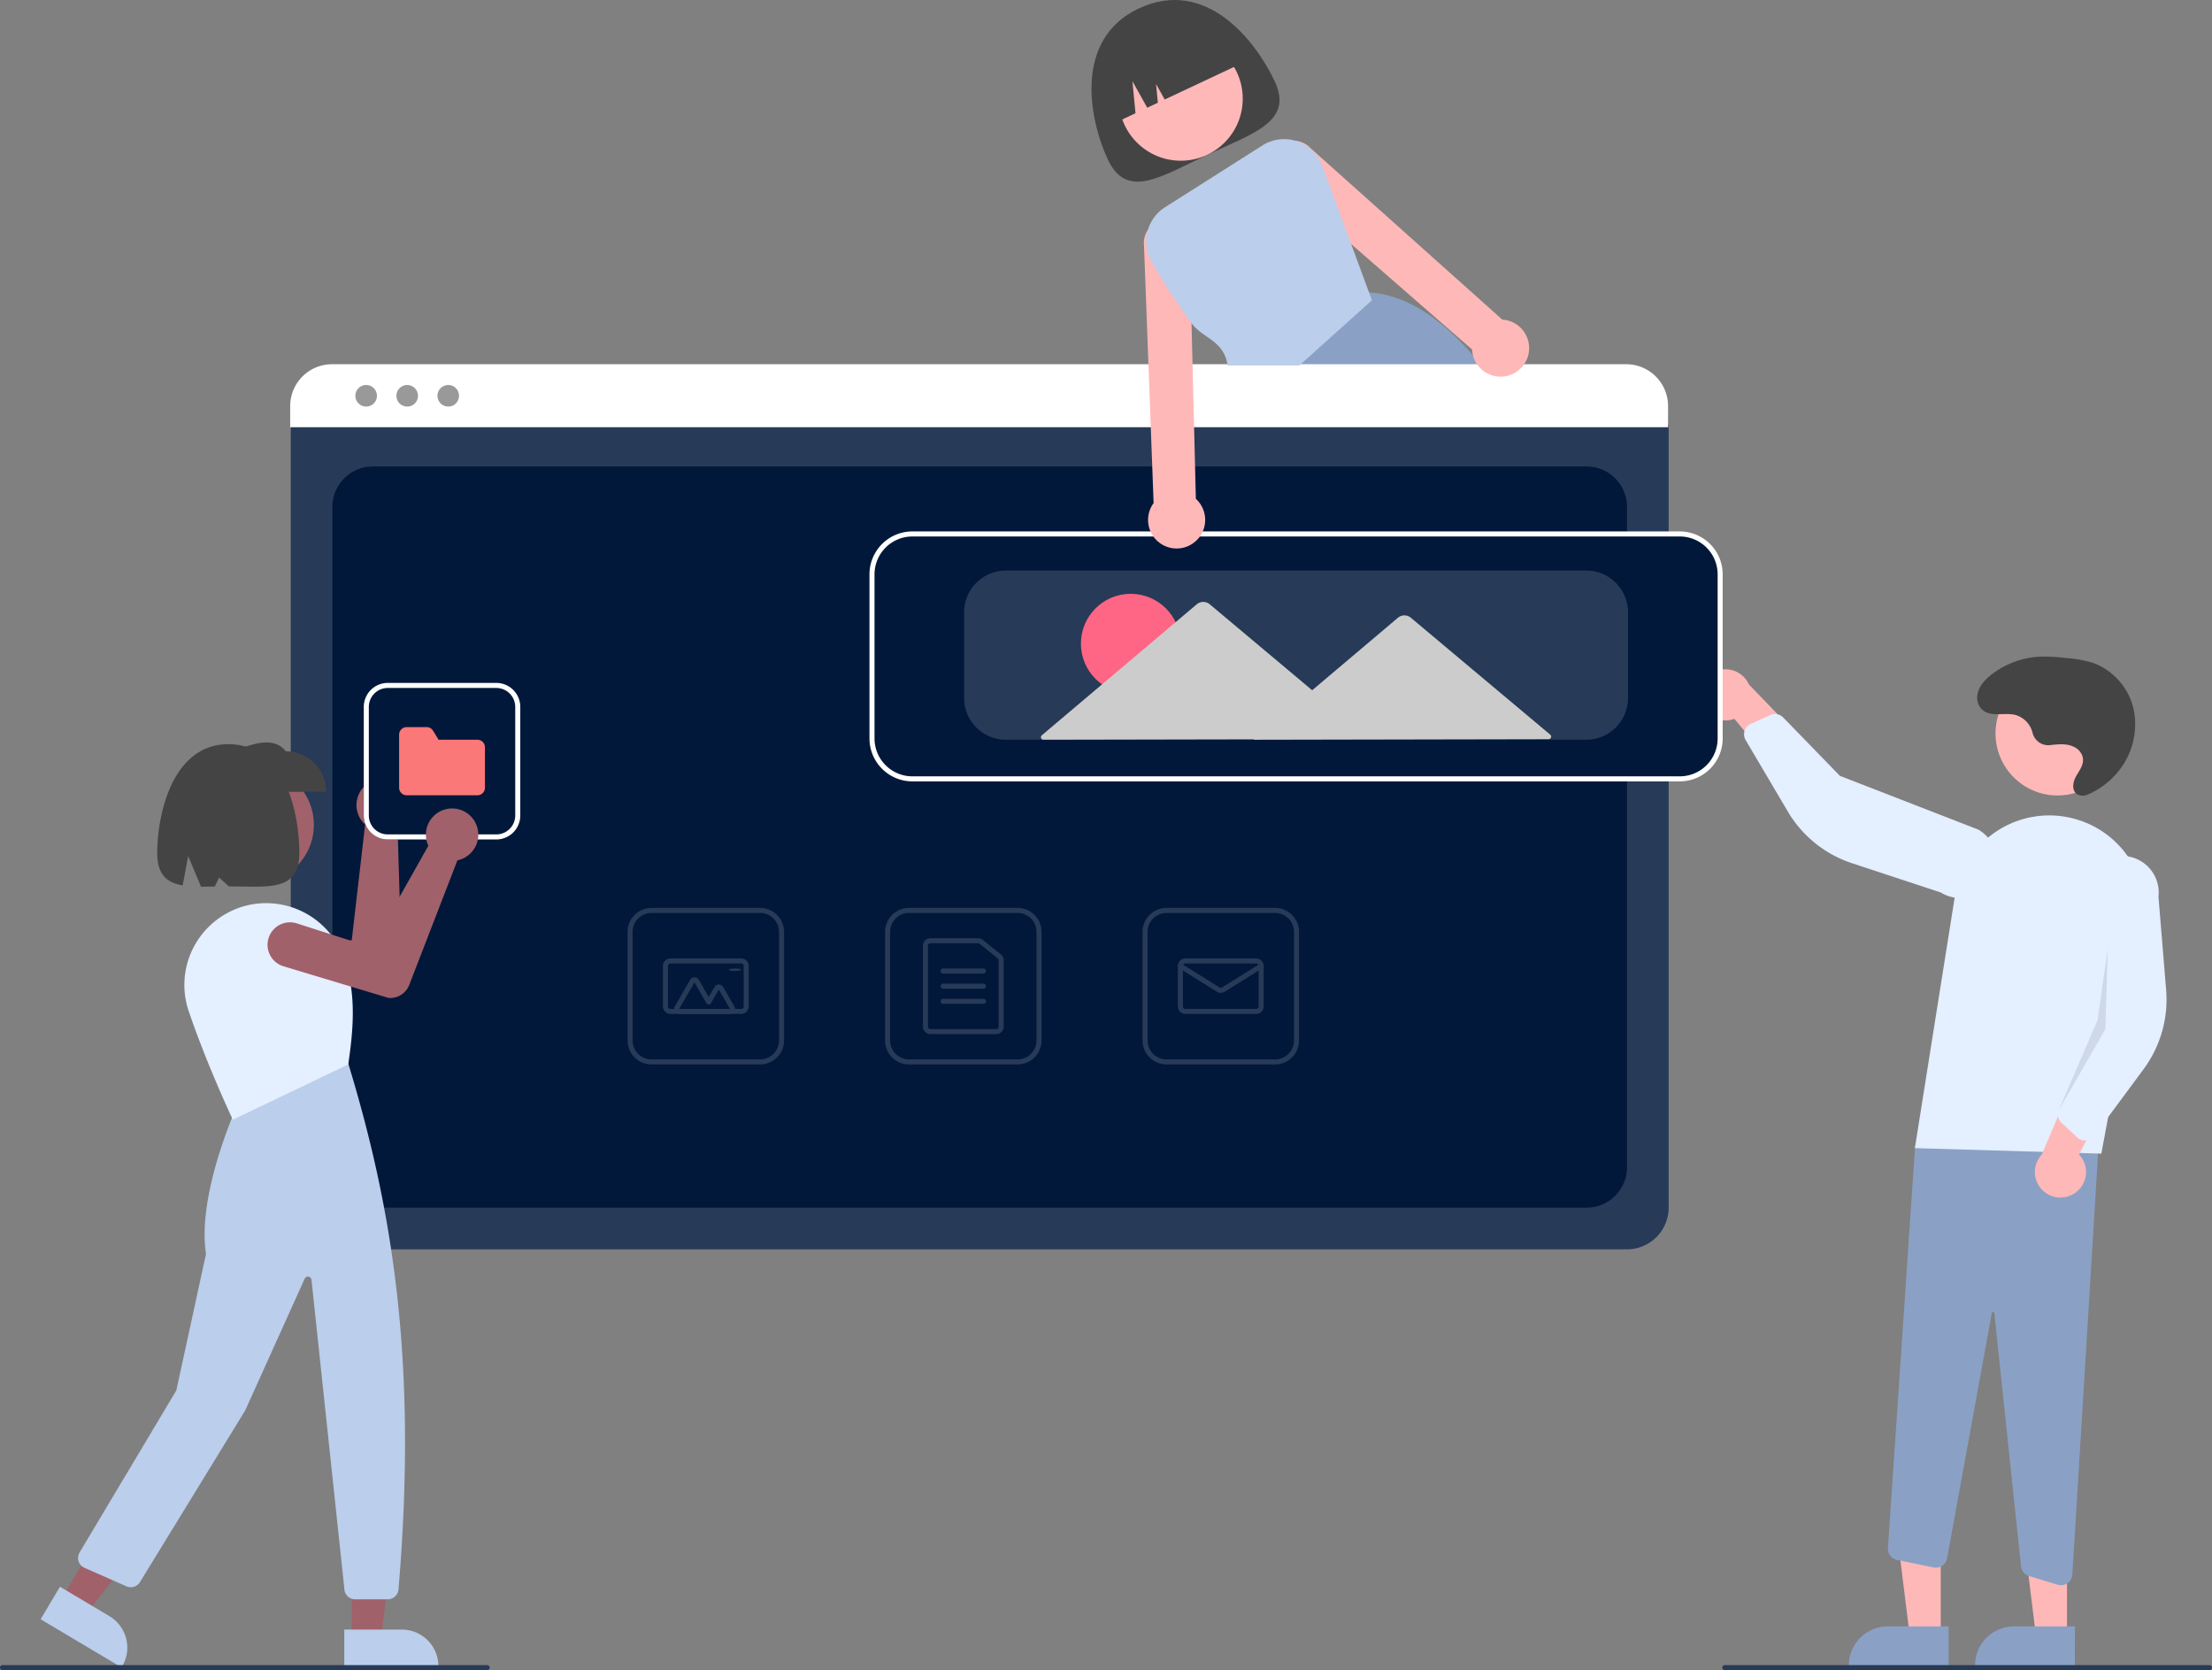 <svg xmlns="http://www.w3.org/2000/svg" width="876.276" height="661.473" viewBox="0 0 876.276 661.473">
  <rect x="0" y="0" width="876.276" height="661.473" fill="#808080" stroke="none"/>
  <g id="Slider" transform="translate(0 0)">
    <path id="Path_2887" data-name="Path 2887" d="M685.834,138.654c7.516,16-8.411,20.526-26.655,29.1s-31.9,17.943-39.414,1.947-13.615-47.743,12.2-59.871C658.66,97.284,678.318,122.659,685.834,138.654Z" transform="translate(-180.864 -106.46)" fill="#444"/>
    <circle id="Ellipse_156" data-name="Ellipse 156" cx="24.561" cy="24.561" r="24.561" transform="translate(443.185 14.528)" fill="#ffb8b8"/>
    <path id="Path_2888" data-name="Path 2888" d="M770.29,254.473c-.85-1.11-1.7-2.2-2.56-3.26q-1.665-2.07-3.35-4.01c-12.73-14.69-26.27-23.94-41.18-24.93h-.02l-.22-.02-29.71,28.96-10.1,9.84.22.54,5.45,13.57h95.49a234.818,234.818,0,0,0-14.02-20.69Z" transform="translate(-180.864 -106.46)" fill="#8aa1c5"/>
    <path id="Path_2889" data-name="Path 2889" d="M621.9,155.438h0l8.792-4.131-1.225-12.683,5.879,10.5,4.2-1.975-.714-7.4,3.43,6.123L673.49,131.2h0A26,26,0,0,0,638.9,118.722l-4.525,2.127A26,26,0,0,0,621.9,155.438Z" transform="translate(-180.864 -106.46)" fill="#444"/>
    <path id="Path_2890" data-name="Path 2890" d="M825.39,601.261H312.552a16.519,16.519,0,0,1-16.5-16.5V276.607a12.1,12.1,0,0,1,12.088-12.088H829.593a12.311,12.311,0,0,1,12.3,12.3V584.761a16.519,16.519,0,0,1-16.5,16.5Z" transform="translate(-180.864 -106.46)" fill="#273a57"/>
    <path id="Path_2891" data-name="Path 2891" d="M328.552,584.761H809.391a16,16,0,0,0,16-16V307.213a16,16,0,0,0-16-16H328.552a16,16,0,0,0-16,16V568.761A16,16,0,0,0,328.552,584.761Z" transform="translate(-180.864 -106.46)" fill="#01183a"/>
    <path id="Path_2892" data-name="Path 2892" d="M841.66,275.663H295.82v-8.4a16.574,16.574,0,0,1,16.56-16.55H825.1a16.574,16.574,0,0,1,16.56,16.55Z" transform="translate(-180.864 -106.46)" fill="#fff"/>
    <circle id="Ellipse_157" data-name="Ellipse 157" cx="4.283" cy="4.283" r="4.283" transform="translate(140.768 152.469)" fill="#999"/>
    <circle id="Ellipse_158" data-name="Ellipse 158" cx="4.283" cy="4.283" r="4.283" transform="translate(157.027 152.469)" fill="#999"/>
    <circle id="Ellipse_159" data-name="Ellipse 159" cx="4.283" cy="4.283" r="4.283" transform="translate(173.286 152.469)" fill="#999"/>
    <path id="Path_2893" data-name="Path 2893" d="M583.974,528.04h-43a9.511,9.511,0,0,1-9.5-9.5v-43a9.511,9.511,0,0,1,9.5-9.5h43a9.511,9.511,0,0,1,9.5,9.5v43A9.511,9.511,0,0,1,583.974,528.04Zm-43-60a7.508,7.508,0,0,0-7.5,7.5v43a7.508,7.508,0,0,0,7.5,7.5h43a7.508,7.508,0,0,0,7.5-7.5v-43a7.508,7.508,0,0,0-7.5-7.5Z" transform="translate(-180.864 -106.46)" fill="#273a57"/>
    <path id="Path_2894" data-name="Path 2894" d="M575.474,516.04h-26a3,3,0,0,1-3-3v-32a3,3,0,0,1,3-3h18.839a3.008,3.008,0,0,1,1.879.662l7.16,5.754a2.984,2.984,0,0,1,1.121,2.338V513.04A3,3,0,0,1,575.474,516.04Zm-26-36a1,1,0,0,0-1,1v32a1,1,0,0,0,1,1h26a1,1,0,0,0,1-1V486.794a.994.994,0,0,0-.373-.779l-7.161-5.754a1,1,0,0,0-.626-.22Z" transform="translate(-180.864 -106.46)" fill="#273a57"/>
    <path id="Path_2895" data-name="Path 2895" d="M570.474,492.04h-16a1,1,0,0,1,0-2h16a1,1,0,0,1,0,2Z" transform="translate(-180.864 -106.46)" fill="#273a57"/>
    <path id="Path_2896" data-name="Path 2896" d="M570.474,498.04h-16a1,1,0,0,1,0-2h16a1,1,0,0,1,0,2Z" transform="translate(-180.864 -106.46)" fill="#273a57"/>
    <path id="Path_2897" data-name="Path 2897" d="M570.474,504.04h-16a1,1,0,0,1,0-2h16a1,1,0,0,1,0,2Z" transform="translate(-180.864 -106.46)" fill="#273a57"/>
    <path id="Path_2898" data-name="Path 2898" d="M685.974,528.04h-43a9.511,9.511,0,0,1-9.5-9.5v-43a9.511,9.511,0,0,1,9.5-9.5h43a9.511,9.511,0,0,1,9.5,9.5v43A9.511,9.511,0,0,1,685.974,528.04Zm-43-60a7.508,7.508,0,0,0-7.5,7.5v43a7.508,7.508,0,0,0,7.5,7.5h43a7.508,7.508,0,0,0,7.5-7.5v-43a7.508,7.508,0,0,0-7.5-7.5Z" transform="translate(-180.864 -106.46)" fill="#273a57"/>
    <path id="Path_2899" data-name="Path 2899" d="M678.474,508.04h-28a3,3,0,0,1-3-3v-16a3,3,0,0,1,3-3h28a3,3,0,0,1,3,3v16A3,3,0,0,1,678.474,508.04Zm-28-20a1,1,0,0,0-1,1v16a1,1,0,0,0,1,1h28a1,1,0,0,0,1-1v-16a1,1,0,0,0-1-1Z" transform="translate(-180.864 -106.46)" fill="#273a57"/>
    <path id="Path_2900" data-name="Path 2900" d="M664.474,499.678a3,3,0,0,1-1.59-.453l-14.94-9.337a1,1,0,1,1,1.061-1.7l14.94,9.337a1.006,1.006,0,0,0,1.06,0l14.94-9.337a1,1,0,0,1,1.061,1.7l-14.94,9.337a3,3,0,0,1-1.591.453Z" transform="translate(-180.864 -106.46)" fill="#273a57"/>
    <path id="Path_2901" data-name="Path 2901" d="M481.974,528.04h-43a9.511,9.511,0,0,1-9.5-9.5v-43a9.511,9.511,0,0,1,9.5-9.5h43a9.511,9.511,0,0,1,9.5,9.5v43A9.511,9.511,0,0,1,481.974,528.04Zm-43-60a7.508,7.508,0,0,0-7.5,7.5v43a7.508,7.508,0,0,0,7.5,7.5h43a7.508,7.508,0,0,0,7.5-7.5v-43a7.508,7.508,0,0,0-7.5-7.5Z" transform="translate(-180.864 -106.46)" fill="#273a57"/>
    <path id="Path_2902" data-name="Path 2902" d="M474.474,508.04h-28a3,3,0,0,1-3-3v-16a3,3,0,0,1,3-3h28a3,3,0,0,1,3,3v16A3,3,0,0,1,474.474,508.04Zm-28-20a1,1,0,0,0-1,1v16a1,1,0,0,0,1,1h28a1,1,0,0,0,1-1v-16a1,1,0,0,0-1-1Z" transform="translate(-180.864 -106.46)" fill="#273a57"/>
    <path id="Path_2903" data-name="Path 2903" d="M470.036,508.04H449.912a2,2,0,0,1-1.732-3l6.061-10.5a2,2,0,0,1,3.464,0l3.915,6.781,2.268-3.929a2,2,0,0,1,3.464,0l4.415,7.647a2,2,0,0,1-1.732,3Zm0-2h0l-4.415-7.647-3.134,5.429a1,1,0,0,1-.866.5h0a1,1,0,0,1-.866-.5l-4.781-8.281-6.062,10.5Z" transform="translate(-180.864 -106.46)" fill="#273a57"/>
    <ellipse id="Ellipse_160" data-name="Ellipse 160" cx="2.5" cy="0.5" rx="2.5" ry="0.5" transform="translate(288.61 383.579)" fill="#273a57"/>
    <path id="Path_2904" data-name="Path 2904" d="M768.825,648.15h-12.26l-5.832-47.288h18.094Z" fill="#ffb8b8"/>
    <path id="Path_2905" data-name="Path 2905" d="M952.816,766.494H913.285v-.5a15.386,15.386,0,0,1,15.387-15.386h24.145Z" transform="translate(-180.864 -106.46)" fill="#8aa1c5"/>
    <path id="Path_2906" data-name="Path 2906" d="M818.825,648.15h-12.26l-5.832-47.288h18.094Z" fill="#ffb8b8"/>
    <path id="Path_2907" data-name="Path 2907" d="M1002.82,766.494H963.289v-.5a15.386,15.386,0,0,1,15.387-15.386h24.145Z" transform="translate(-180.864 -106.46)" fill="#8aa1c5"/>
    <path id="Path_2908" data-name="Path 2908" d="M996.014,734.111l-11.354-3.454a4.493,4.493,0,0,1-3.166-3.833L970.908,626.5a.48.48,0,0,0-.479-.447.469.469,0,0,0-.511.409l-17.731,97.2a4.5,4.5,0,0,1-5.335,3.6l-14.511-2.989a4.516,4.516,0,0,1-3.582-4.712l10.785-159.313,73.138-7.892-10.868,177.727a4.5,4.5,0,0,1-5.8,4.032Z" transform="translate(-180.864 -106.46)" fill="#8aa1c5"/>
    <circle id="Ellipse_161" data-name="Ellipse 161" cx="24.561" cy="24.561" r="24.561" transform="translate(790.519 265.926)" fill="#ffb8b8"/>
    <path id="Path_2909" data-name="Path 2909" d="M939.433,561.18l15.858-99.851a37.858,37.858,0,0,1,48.005-30.4h0a37.743,37.743,0,0,1,26.6,43.262l-16.591,89.172Z" transform="translate(-180.864 -106.46)" fill="#e4efff"/>
    <path id="Path_2910" data-name="Path 2910" d="M1002.72,579.046a10.056,10.056,0,0,0,1.747-15.32l16.4-31.751-18.465,1.97-12.739,29.849a10.11,10.11,0,0,0,13.061,15.251Z" transform="translate(-180.864 -106.46)" fill="#ffb8b8"/>
    <path id="Path_2911" data-name="Path 2911" d="M1006.24,558.126a4.506,4.506,0,0,1-2.427-1.151l-6.273-5.8a4.514,4.514,0,0,1-1.092-5.054l12.537-29.718-1.779-58.72a14.5,14.5,0,0,1,28.727,3.919l3.041,36.912a46.373,46.373,0,0,1-8.938,31.4l-19.552,26.432a4.5,4.5,0,0,1-3.2,1.8A4.45,4.45,0,0,1,1006.24,558.126Z" transform="translate(-180.864 -106.46)" fill="#e4efff"/>
    <path id="Path_2912" data-name="Path 2912" d="M854.505,383.566a10.056,10.056,0,0,0,13.426,7.582l22.846,27.478,5.385-17.772-22.52-23.369a10.11,10.11,0,0,0-19.137,6.081Z" transform="translate(-180.864 -106.46)" fill="#ffb8b8"/>
    <path id="Path_2913" data-name="Path 2913" d="M872.4,394.956a4.506,4.506,0,0,1,2.006-1.786l7.784-3.517a4.515,4.515,0,0,1,5.08.965l22.478,23.132,54.766,21.257a14.5,14.5,0,1,1-14.809,24.926l-35.177-11.592A46.373,46.373,0,0,1,889.1,427.87l-16.717-28.311a4.505,4.505,0,0,1-.415-3.646,4.452,4.452,0,0,1,.432-.958Z" transform="translate(-180.864 -106.46)" fill="#e4efff"/>
    <path id="Path_2914" data-name="Path 2914" d="M835,375.652l-1,32L815.58,439.663l15.382-35.673Z" opacity="0.1"/>
    <path id="Path_2915" data-name="Path 2915" d="M993.13,401.563a6.423,6.423,0,0,1-7.03-4.7,9.764,9.764,0,0,0-6.951-7.274c-4.505-1.03-10.012,1.091-13.313-2.322a6.637,6.637,0,0,1-1.575-5.842c.608-3.317,2.981-5.823,5.563-7.828a34.063,34.063,0,0,1,18.866-7.051,67.68,67.68,0,0,1,10.621.528,47.008,47.008,0,0,1,10.864,1.985,25.576,25.576,0,0,1,16,18.68,29.528,29.528,0,0,1-6.057,24.13,31.7,31.7,0,0,1-12.16,9.259,4.744,4.744,0,0,1-3.606.183c-2.957-1.176-2.474-4.839-1.126-7.283,1.443-2.615,3.663-5.146,2.5-8.329a6.3,6.3,0,0,0-3.127-3.366c-2.94-1.5-6.228-1.145-9.389-.78Z" transform="translate(-180.864 -106.46)" fill="#444"/>
    <path id="Path_2916" data-name="Path 2916" d="M846.3,415.433h-304a16.519,16.519,0,0,1-16.5-16.5v-65a16.519,16.519,0,0,1,16.5-16.5h304a16.519,16.519,0,0,1,16.5,16.5v65A16.519,16.519,0,0,1,846.3,415.433Z" transform="translate(-180.864 -106.46)" fill="#01183a"/>
    <path id="Path_2917" data-name="Path 2917" d="M846.3,415.933h-304a17.019,17.019,0,0,1-17-17v-65a17.019,17.019,0,0,1,17-17h304a17.019,17.019,0,0,1,17,17v65A17.019,17.019,0,0,1,846.3,415.933Zm-304-97a15.017,15.017,0,0,0-15,15v65a15.017,15.017,0,0,0,15,15h304a15.017,15.017,0,0,0,15-15v-65a15.017,15.017,0,0,0-15-15Z" transform="translate(-180.864 -106.46)" fill="#fff"/>
    <path id="Path_2918" data-name="Path 2918" d="M809.3,399.433h-230a16.519,16.519,0,0,1-16.5-16.5v-34a16.519,16.519,0,0,1,16.5-16.5h230a16.519,16.519,0,0,1,16.5,16.5v34a16.519,16.519,0,0,1-16.5,16.5Z" transform="translate(-180.864 -106.46)" fill="#273a57"/>
    <circle id="Ellipse_162" data-name="Ellipse 162" cx="19.732" cy="19.732" r="19.732" transform="translate(428.196 235.183)" fill="#ff6584"/>
    <path id="Path_2919" data-name="Path 2919" d="M795,397.442l-27.852-23.36L739.78,351.126a4,4,0,0,0-5.153.01L707.344,374.2l-6.664,5.633L690.632,371.4l-30.537-25.611a4,4,0,0,0-5.152.01L624.5,371.531l-30.917,26.133a1,1,0,0,0,.648,1.764l63.387-.122,20.064-.039-.2.166,59.808-.115,57.067-.11a1,1,0,0,0,.641-1.766Z" transform="translate(-180.864 -106.46)" fill="#ccc"/>
    <path id="Path_2920" data-name="Path 2920" d="M1056.14,767.933h-192a1,1,0,0,1,0-2h192a1,1,0,0,1,0,2Z" transform="translate(-180.864 -106.46)" fill="#273a57"/>
    <path id="Path_2921" data-name="Path 2921" d="M784.92,238.373a11.221,11.221,0,0,0-7.25-5.1,10.3,10.3,0,0,0-1.66-.21l-76.19-68.12a9.015,9.015,0,0,0-5.63-2.69,7.67,7.67,0,0,0-1.27-.04,9.055,9.055,0,0,0-5.96,15.48l29.17,25.43,47.9,41.75a11.913,11.913,0,0,0,.35,2.33,11.266,11.266,0,0,0,9.67,8.37,11.092,11.092,0,0,0,6.05-1,11.406,11.406,0,0,0,3.88-2.97c.11-.13.21-.25.31-.39a11.293,11.293,0,0,0,.63-12.84Z" transform="translate(-180.864 -106.46)" fill="#ffb8b8"/>
    <path id="Path_2922" data-name="Path 2922" d="M654.6,304.023l-.71-28.86-.6-23.95-.41-16.76-.81-32.67a9.046,9.046,0,0,0-15.71-5.25,6.923,6.923,0,0,0-.75.96,8.936,8.936,0,0,0-1.56,6.05l1.78,47.67.89,23.95,1.14,30.55a12.046,12.046,0,0,0-.89,1.41,11.308,11.308,0,1,0,17.63-3.1Z" transform="translate(-180.864 -106.46)" fill="#ffb8b8"/>
    <path id="Path_2923" data-name="Path 2923" d="M723.2,222.273l-7.07-19.15-11.44-31.02a16.006,16.006,0,0,0-9.95-9.68c-.18-.06-.37-.12-.55-.17a15.984,15.984,0,0,0-13.24,1.82l-38.53,24.44a16.093,16.093,0,0,0-5.27,21.75,276.308,276.308,0,0,0,15.73,24.19c4.49,6.11,12.85,6.76,14.3,16.76h28.41l28.76-25.82Z" transform="translate(-180.864 -106.46)" fill="#bbceeb"/>
    <circle id="Ellipse_163" data-name="Ellipse 163" cx="23.172" cy="23.172" r="23.172" transform="translate(77.993 303.51)" fill="#a0616a"/>
    <path id="Path_2924" data-name="Path 2924" d="M338.915,417.193q.342.273.664.578a10.38,10.38,0,0,1-.417,15.484,9.729,9.729,0,0,1-.814.613l1.568,52.945a8.061,8.061,0,0,1-5.545,7.867l-.1.021-42.989,4.578a8.9,8.9,0,1,1-1.722-17.713l30.644-2.7,5.3-45.851a9.882,9.882,0,0,1-.972-.99,10.38,10.38,0,0,1,14.378-14.833Z" transform="translate(-180.864 -106.46)" fill="#a0616a"/>
    <path id="Path_2925" data-name="Path 2925" d="M139.328,649.174H150.9l5.5-44.613H139.326Z" fill="#a0616a"/>
    <path id="Path_2926" data-name="Path 2926" d="M317.242,751.858h22.779a14.516,14.516,0,0,1,14.516,14.516v.471H317.243Z" transform="translate(-180.864 -106.46)" fill="#bbceeb"/>
    <path id="Path_2927" data-name="Path 2927" d="M24.366,633.182,34.3,639.1l27.553-35.517-14.668-8.733Z" fill="#a0616a"/>
    <path id="Path_2928" data-name="Path 2928" d="M204.627,734.889,224.2,746.542h0a14.516,14.516,0,0,1,5.046,19.9l-.241.405-32.044-19.08Z" transform="translate(-180.864 -106.46)" fill="#bbceeb"/>
    <path id="Path_2929" data-name="Path 2929" d="M334.488,739.877H321.536a4.238,4.238,0,0,1-4.221-3.8L304.258,613.343a1.415,1.415,0,0,0-2.7-.433l-23.555,52.159-41.7,68a4.266,4.266,0,0,1-5.329,1.666l-16.66-7.33a4.247,4.247,0,0,1-1.935-6.064l38.337-64.192,11.758-54.085c-3.7-23.455,12.155-58.326,12.316-58.676l.079-.17,43.668-17.068.219.268c17.221,56.514,27.715,117.332,19.967,208.568a4.274,4.274,0,0,1-4.232,3.889Z" transform="translate(-180.864 -106.46)" fill="#bbceeb"/>
    <path id="Path_2930" data-name="Path 2930" d="M273.107,549.934l-.2-.427c-.1-.2-9.807-20.684-17.292-42.572a32.285,32.285,0,0,1,2.239-25.873,32.637,32.637,0,0,1,20.813-16h0a32.677,32.677,0,0,1,37.928,19.57c5.937,14.847,4.045,30.694,2.264,43.157l-.035.25-.227.109Z" transform="translate(-180.864 -106.46)" fill="#e4efff"/>
    <path id="Path_2931" data-name="Path 2931" d="M310.124,420.054H273.33V404.015c8.076-3.208,15.978-5.937,20.755,0a16.038,16.038,0,0,1,16.038,16.038Z" transform="translate(-180.864 -106.46)" fill="#444"/>
    <path id="Path_2932" data-name="Path 2932" d="M271.293,401.185c-22,0-28.153,27.571-28.153,43.125,0,8.674,3.923,11.777,10.087,12.827l2.177-11.611,5.1,12.111c1.732.009,3.551-.025,5.437-.06l1.729-3.56,3.855,3.5c15.441.023,27.921,2.274,27.921-13.2C299.445,428.756,294.046,401.185,271.293,401.185Z" transform="translate(-180.864 -106.46)" fill="#444"/>
    <path id="Path_2933" data-name="Path 2933" d="M373.864,767.933h-192a1,1,0,0,1,0-2h192a1,1,0,0,1,0,2Z" transform="translate(-180.864 -106.46)" fill="#273a57"/>
    <path id="Path_2934" data-name="Path 2934" d="M377.474,438.933h-43a9.511,9.511,0,0,1-9.5-9.5v-43a9.511,9.511,0,0,1,9.5-9.5h43a9.511,9.511,0,0,1,9.5,9.5v43A9.511,9.511,0,0,1,377.474,438.933Z" transform="translate(-180.864 -106.46)" fill="#01183a"/>
    <path id="Path_2935" data-name="Path 2935" d="M377.474,438.933h-43a9.511,9.511,0,0,1-9.5-9.5v-43a9.511,9.511,0,0,1,9.5-9.5h43a9.511,9.511,0,0,1,9.5,9.5v43A9.511,9.511,0,0,1,377.474,438.933Zm-43-60a7.508,7.508,0,0,0-7.5,7.5v43a7.508,7.508,0,0,0,7.5,7.5h43a7.508,7.508,0,0,0,7.5-7.5v-43a7.508,7.508,0,0,0-7.5-7.5Z" transform="translate(-180.864 -106.46)" fill="#fff"/>
    <path id="Path_2936" data-name="Path 2936" d="M369.974,421.433h-28a3,3,0,0,1-3-3v-21a3,3,0,0,1,3-3h7.882a2.981,2.981,0,0,1,2.555,1.427l2.2,3.573h15.364a3,3,0,0,1,3,3v16a3,3,0,0,1-3,3Z" transform="translate(-180.864 -106.46)" fill="#fb7878"/>
    <path id="Path_2937" data-name="Path 2937" d="M369.064,432.042q.21.384.388.79a10.38,10.38,0,0,1-6.393,14.108,9.715,9.715,0,0,1-.988.25l-19.1,49.4a8.061,8.061,0,0,1-8.163,5.1l-.1-.018-41.4-12.462A8.9,8.9,0,1,1,298.6,472.22l29.29,9.4,22.676-40.2a9.873,9.873,0,0,1-.511-1.289,10.38,10.38,0,0,1,19.007-8.091Z" transform="translate(-180.864 -106.46)" fill="#a0616a"/>
  </g>
</svg>
